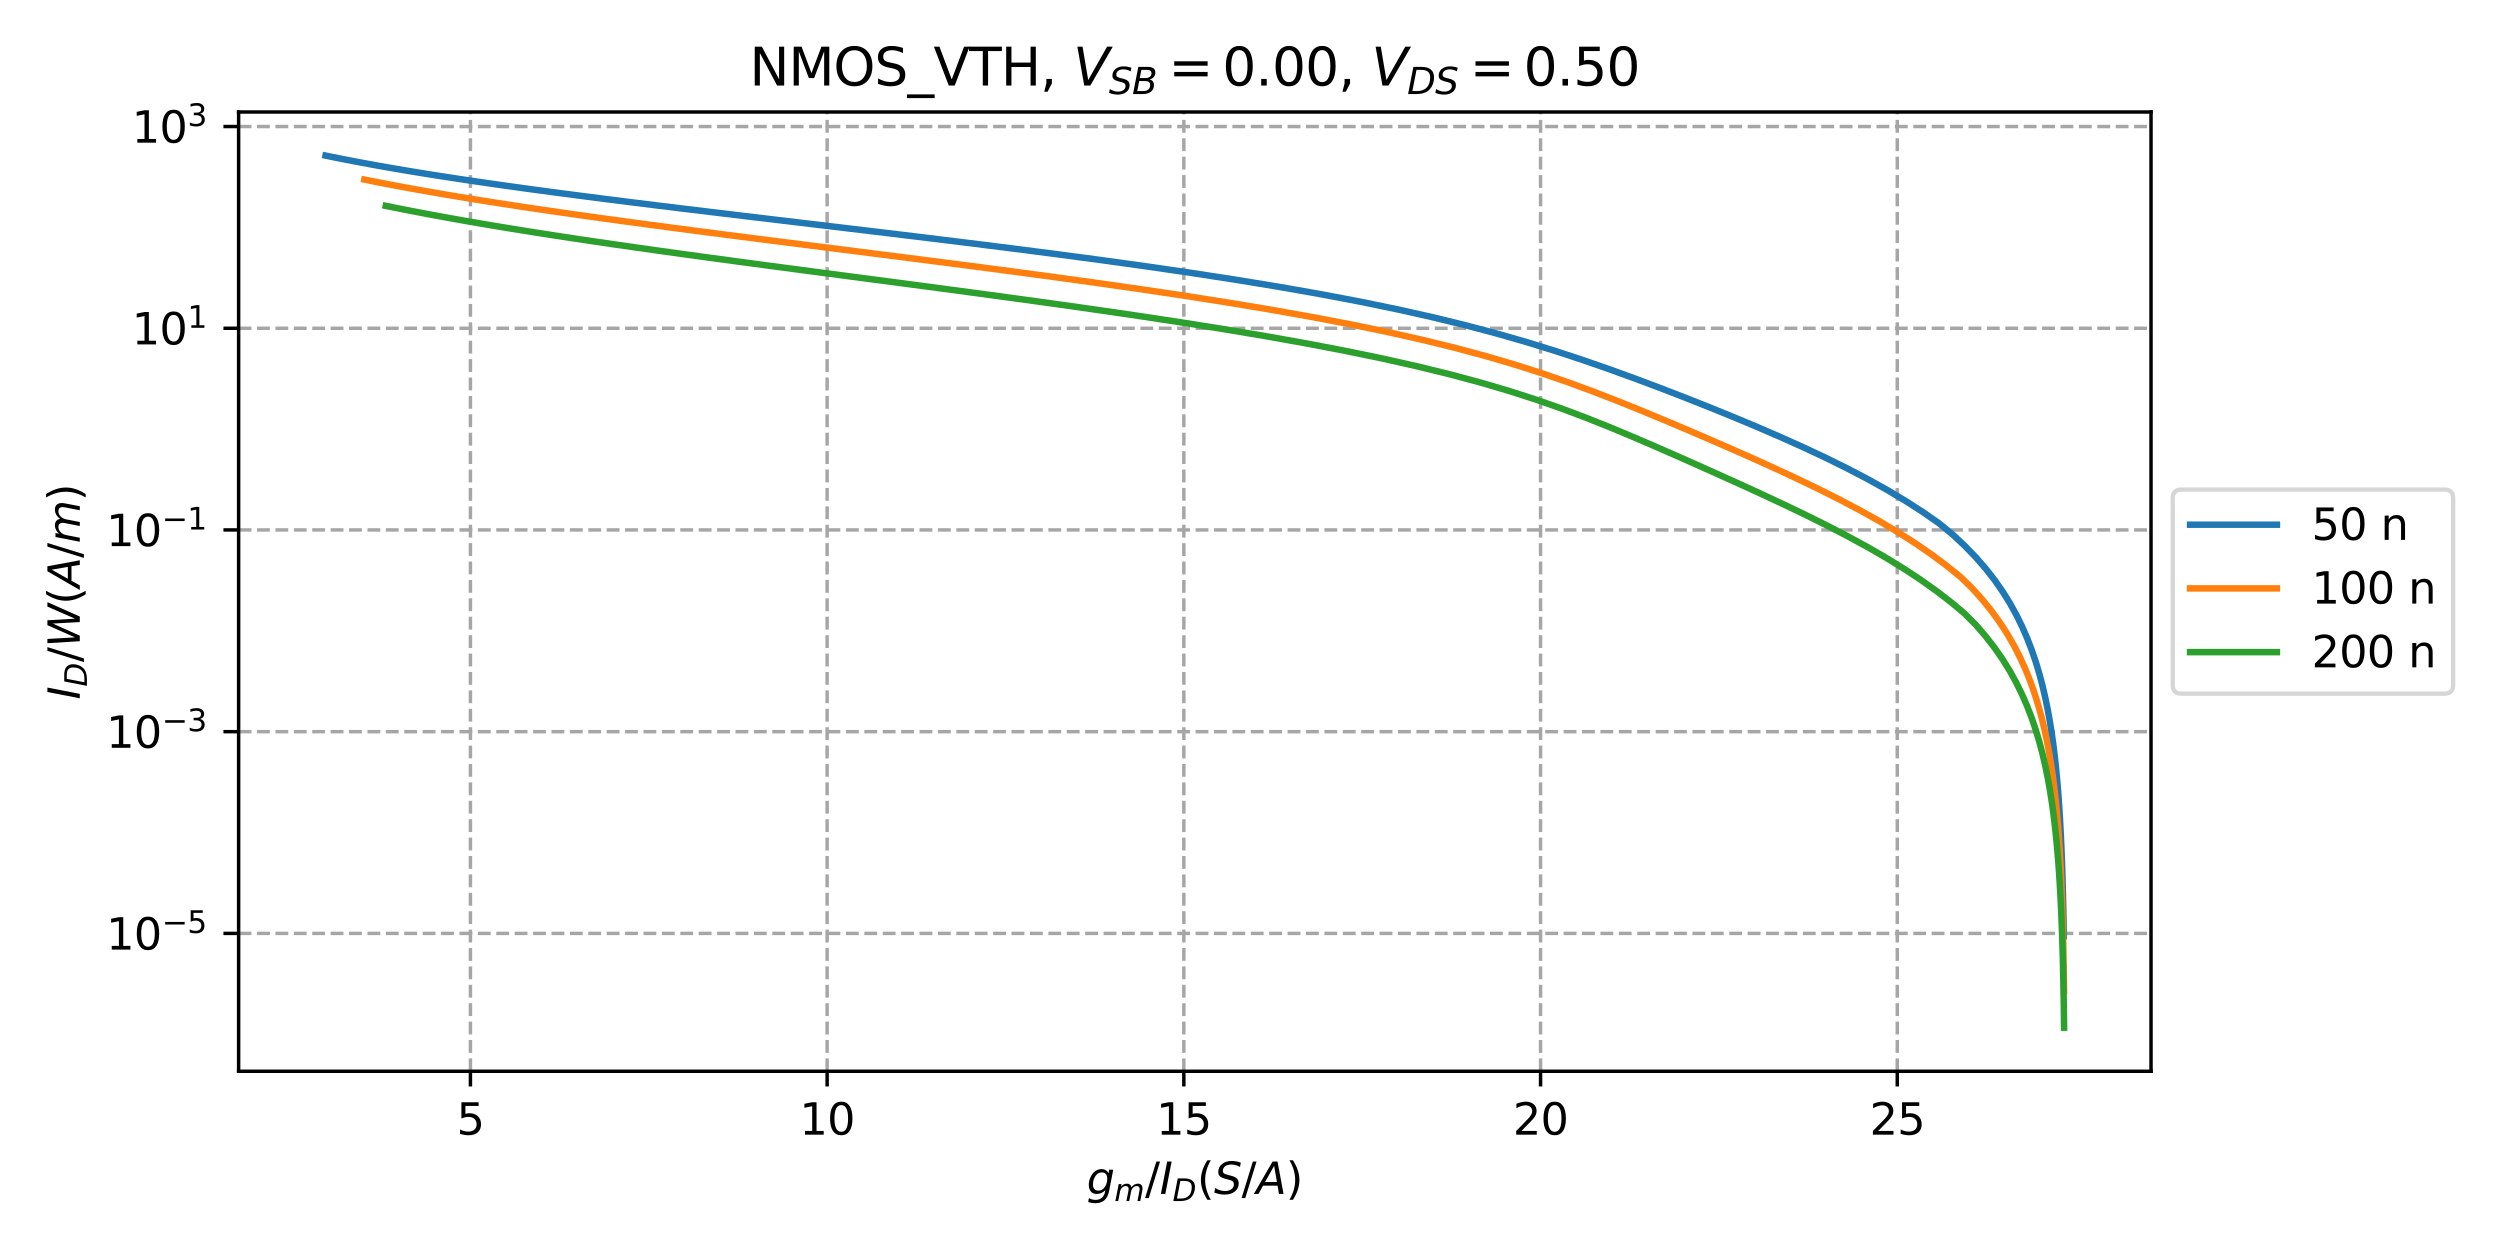 <?xml version="1.0" encoding="utf-8" standalone="no"?>
<!DOCTYPE svg PUBLIC "-//W3C//DTD SVG 1.1//EN"
  "http://www.w3.org/Graphics/SVG/1.1/DTD/svg11.dtd">
<svg xmlns:xlink="http://www.w3.org/1999/xlink" width="576pt" height="288pt" viewBox="0 0 576 288" xmlns="http://www.w3.org/2000/svg" version="1.1">
 <defs>
  <style type="text/css">*{stroke-linejoin: round; stroke-linecap: butt}</style>
 </defs>
 <g id="figure_1">
  <g id="patch_1">
   <path d="M 0 288 
L 576 288 
L 576 0 
L 0 0 
z
" style="fill: #ffffff"/>
  </g>
  <g id="axes_1">
   <g id="patch_2">
    <path d="M 54.978 246.822 
L 495.597 246.822 
L 495.597 25.8 
L 54.978 25.8 
z
" style="fill: #ffffff"/>
   </g>
   <g id="matplotlib.axis_1">
    <g id="xtick_1">
     <g id="line2d_1">
      <path d="M 108.385 246.822 
L 108.385 25.8 
" clip-path="url(#p013529be80)" style="fill: none; stroke-dasharray: 2.96,1.28; stroke-dashoffset: 0; stroke: #a6a6a6; stroke-width: 0.8"/>
     </g>
     <g id="line2d_2">
      <defs>
       <path id="mce82bee67e" d="M 0 0 
L 0 3.5 
" style="stroke: #000000; stroke-width: 0.8"/>
      </defs>
      <g>
       <use xlink:href="#mce82bee67e" x="108.385" y="246.822" style="stroke: #000000; stroke-width: 0.8"/>
      </g>
     </g>
     <g id="text_1">
      <!-- 5 -->
      <g transform="translate(105.204 261.42) scale(0.1 -0.1)">
       <defs>
        <path id="DejaVuSans-35" d="M 691 4666 
L 3169 4666 
L 3169 4134 
L 1269 4134 
L 1269 2991 
Q 1406 3038 1543 3061 
Q 1681 3084 1819 3084 
Q 2600 3084 3056 2656 
Q 3513 2228 3513 1497 
Q 3513 744 3044 326 
Q 2575 -91 1722 -91 
Q 1428 -91 1123 -41 
Q 819 9 494 109 
L 494 744 
Q 775 591 1075 516 
Q 1375 441 1709 441 
Q 2250 441 2565 725 
Q 2881 1009 2881 1497 
Q 2881 1984 2565 2268 
Q 2250 2553 1709 2553 
Q 1456 2553 1204 2497 
Q 953 2441 691 2322 
L 691 4666 
z
" transform="scale(0.016)"/>
       </defs>
       <use xlink:href="#DejaVuSans-35"/>
      </g>
     </g>
    </g>
    <g id="xtick_2">
     <g id="line2d_3">
      <path d="M 190.571 246.822 
L 190.571 25.8 
" clip-path="url(#p013529be80)" style="fill: none; stroke-dasharray: 2.96,1.28; stroke-dashoffset: 0; stroke: #a6a6a6; stroke-width: 0.8"/>
     </g>
     <g id="line2d_4">
      <g>
       <use xlink:href="#mce82bee67e" x="190.571" y="246.822" style="stroke: #000000; stroke-width: 0.8"/>
      </g>
     </g>
     <g id="text_2">
      <!-- 10 -->
      <g transform="translate(184.209 261.42) scale(0.1 -0.1)">
       <defs>
        <path id="DejaVuSans-31" d="M 794 531 
L 1825 531 
L 1825 4091 
L 703 3866 
L 703 4441 
L 1819 4666 
L 2450 4666 
L 2450 531 
L 3481 531 
L 3481 0 
L 794 0 
L 794 531 
z
" transform="scale(0.016)"/>
        <path id="DejaVuSans-30" d="M 2034 4250 
Q 1547 4250 1301 3770 
Q 1056 3291 1056 2328 
Q 1056 1369 1301 889 
Q 1547 409 2034 409 
Q 2525 409 2770 889 
Q 3016 1369 3016 2328 
Q 3016 3291 2770 3770 
Q 2525 4250 2034 4250 
z
M 2034 4750 
Q 2819 4750 3233 4129 
Q 3647 3509 3647 2328 
Q 3647 1150 3233 529 
Q 2819 -91 2034 -91 
Q 1250 -91 836 529 
Q 422 1150 422 2328 
Q 422 3509 836 4129 
Q 1250 4750 2034 4750 
z
" transform="scale(0.016)"/>
       </defs>
       <use xlink:href="#DejaVuSans-31"/>
       <use xlink:href="#DejaVuSans-30" x="63.623"/>
      </g>
     </g>
    </g>
    <g id="xtick_3">
     <g id="line2d_5">
      <path d="M 272.757 246.822 
L 272.757 25.8 
" clip-path="url(#p013529be80)" style="fill: none; stroke-dasharray: 2.96,1.28; stroke-dashoffset: 0; stroke: #a6a6a6; stroke-width: 0.8"/>
     </g>
     <g id="line2d_6">
      <g>
       <use xlink:href="#mce82bee67e" x="272.757" y="246.822" style="stroke: #000000; stroke-width: 0.8"/>
      </g>
     </g>
     <g id="text_3">
      <!-- 15 -->
      <g transform="translate(266.395 261.42) scale(0.1 -0.1)">
       <use xlink:href="#DejaVuSans-31"/>
       <use xlink:href="#DejaVuSans-35" x="63.623"/>
      </g>
     </g>
    </g>
    <g id="xtick_4">
     <g id="line2d_7">
      <path d="M 354.944 246.822 
L 354.944 25.8 
" clip-path="url(#p013529be80)" style="fill: none; stroke-dasharray: 2.96,1.28; stroke-dashoffset: 0; stroke: #a6a6a6; stroke-width: 0.8"/>
     </g>
     <g id="line2d_8">
      <g>
       <use xlink:href="#mce82bee67e" x="354.944" y="246.822" style="stroke: #000000; stroke-width: 0.8"/>
      </g>
     </g>
     <g id="text_4">
      <!-- 20 -->
      <g transform="translate(348.581 261.42) scale(0.1 -0.1)">
       <defs>
        <path id="DejaVuSans-32" d="M 1228 531 
L 3431 531 
L 3431 0 
L 469 0 
L 469 531 
Q 828 903 1448 1529 
Q 2069 2156 2228 2338 
Q 2531 2678 2651 2914 
Q 2772 3150 2772 3378 
Q 2772 3750 2511 3984 
Q 2250 4219 1831 4219 
Q 1534 4219 1204 4116 
Q 875 4013 500 3803 
L 500 4441 
Q 881 4594 1212 4672 
Q 1544 4750 1819 4750 
Q 2544 4750 2975 4387 
Q 3406 4025 3406 3419 
Q 3406 3131 3298 2873 
Q 3191 2616 2906 2266 
Q 2828 2175 2409 1742 
Q 1991 1309 1228 531 
z
" transform="scale(0.016)"/>
       </defs>
       <use xlink:href="#DejaVuSans-32"/>
       <use xlink:href="#DejaVuSans-30" x="63.623"/>
      </g>
     </g>
    </g>
    <g id="xtick_5">
     <g id="line2d_9">
      <path d="M 437.13 246.822 
L 437.13 25.8 
" clip-path="url(#p013529be80)" style="fill: none; stroke-dasharray: 2.96,1.28; stroke-dashoffset: 0; stroke: #a6a6a6; stroke-width: 0.8"/>
     </g>
     <g id="line2d_10">
      <g>
       <use xlink:href="#mce82bee67e" x="437.13" y="246.822" style="stroke: #000000; stroke-width: 0.8"/>
      </g>
     </g>
     <g id="text_5">
      <!-- 25 -->
      <g transform="translate(430.767 261.42) scale(0.1 -0.1)">
       <use xlink:href="#DejaVuSans-32"/>
       <use xlink:href="#DejaVuSans-35" x="63.623"/>
      </g>
     </g>
    </g>
    <g id="text_6">
     <!-- $g_m/I_D (S/A)$ -->
     <g transform="translate(250.387 275.1) scale(0.1 -0.1)">
      <defs>
       <path id="DejaVuSans-Oblique-67" d="M 3816 3500 
L 3219 434 
Q 3047 -456 2561 -893 
Q 2075 -1331 1253 -1331 
Q 950 -1331 690 -1286 
Q 431 -1241 206 -1147 
L 313 -588 
Q 525 -725 762 -790 
Q 1000 -856 1269 -856 
Q 1816 -856 2167 -557 
Q 2519 -259 2631 300 
L 2681 563 
Q 2441 288 2122 144 
Q 1803 0 1434 0 
Q 903 0 598 351 
Q 294 703 294 1319 
Q 294 1803 478 2267 
Q 663 2731 997 3091 
Q 1219 3328 1514 3456 
Q 1809 3584 2131 3584 
Q 2484 3584 2746 3420 
Q 3009 3256 3138 2956 
L 3238 3500 
L 3816 3500 
z
M 2950 2216 
Q 2950 2641 2750 2872 
Q 2550 3103 2181 3103 
Q 1953 3103 1747 3012 
Q 1541 2922 1394 2759 
Q 1156 2491 1023 2127 
Q 891 1763 891 1375 
Q 891 944 1092 712 
Q 1294 481 1672 481 
Q 2219 481 2584 976 
Q 2950 1472 2950 2216 
z
" transform="scale(0.016)"/>
       <path id="DejaVuSans-Oblique-6d" d="M 5747 2113 
L 5338 0 
L 4763 0 
L 5166 2094 
Q 5191 2228 5203 2325 
Q 5216 2422 5216 2491 
Q 5216 2772 5059 2928 
Q 4903 3084 4622 3084 
Q 4203 3084 3875 2770 
Q 3547 2456 3450 1953 
L 3066 0 
L 2491 0 
L 2900 2094 
Q 2925 2209 2937 2307 
Q 2950 2406 2950 2484 
Q 2950 2769 2794 2926 
Q 2638 3084 2363 3084 
Q 1938 3084 1609 2770 
Q 1281 2456 1184 1953 
L 800 0 
L 225 0 
L 909 3500 
L 1484 3500 
L 1375 2956 
Q 1609 3263 1923 3423 
Q 2238 3584 2597 3584 
Q 2978 3584 3223 3384 
Q 3469 3184 3519 2828 
Q 3781 3197 4126 3390 
Q 4472 3584 4856 3584 
Q 5306 3584 5551 3325 
Q 5797 3066 5797 2591 
Q 5797 2488 5784 2364 
Q 5772 2241 5747 2113 
z
" transform="scale(0.016)"/>
       <path id="DejaVuSans-2f" d="M 1625 4666 
L 2156 4666 
L 531 -594 
L 0 -594 
L 1625 4666 
z
" transform="scale(0.016)"/>
       <path id="DejaVuSans-Oblique-49" d="M 1081 4666 
L 1716 4666 
L 806 0 
L 172 0 
L 1081 4666 
z
" transform="scale(0.016)"/>
       <path id="DejaVuSans-Oblique-44" d="M 1081 4666 
L 2438 4666 
Q 3519 4666 4070 4208 
Q 4622 3750 4622 2847 
Q 4622 2250 4412 1698 
Q 4203 1147 3834 769 
Q 3463 381 2891 190 
Q 2319 0 1538 0 
L 172 0 
L 1081 4666 
z
M 1613 4147 
L 909 519 
L 1734 519 
Q 2794 519 3375 1128 
Q 3956 1738 3956 2847 
Q 3956 3519 3581 3833 
Q 3206 4147 2406 4147 
L 1613 4147 
z
" transform="scale(0.016)"/>
       <path id="DejaVuSans-28" d="M 1984 4856 
Q 1566 4138 1362 3434 
Q 1159 2731 1159 2009 
Q 1159 1288 1364 580 
Q 1569 -128 1984 -844 
L 1484 -844 
Q 1016 -109 783 600 
Q 550 1309 550 2009 
Q 550 2706 781 3412 
Q 1013 4119 1484 4856 
L 1984 4856 
z
" transform="scale(0.016)"/>
       <path id="DejaVuSans-Oblique-53" d="M 3859 4513 
L 3738 3897 
Q 3422 4066 3111 4152 
Q 2800 4238 2509 4238 
Q 1944 4238 1609 3991 
Q 1275 3744 1275 3334 
Q 1275 3109 1398 2989 
Q 1522 2869 2034 2731 
L 2413 2638 
Q 3053 2472 3303 2217 
Q 3553 1963 3553 1503 
Q 3553 797 2998 353 
Q 2444 -91 1538 -91 
Q 1166 -91 791 -17 
Q 416 56 38 206 
L 166 856 
Q 513 641 861 531 
Q 1209 422 1556 422 
Q 2147 422 2503 684 
Q 2859 947 2859 1369 
Q 2859 1650 2717 1795 
Q 2575 1941 2106 2059 
L 1728 2156 
Q 1081 2325 845 2545 
Q 609 2766 609 3163 
Q 609 3859 1145 4304 
Q 1681 4750 2541 4750 
Q 2875 4750 3203 4690 
Q 3531 4631 3859 4513 
z
" transform="scale(0.016)"/>
       <path id="DejaVuSans-Oblique-41" d="M 2356 4666 
L 3072 4666 
L 3938 0 
L 3278 0 
L 3084 1197 
L 984 1197 
L 325 0 
L -341 0 
L 2356 4666 
z
M 2584 4044 
L 1275 1722 
L 2988 1722 
L 2584 4044 
z
" transform="scale(0.016)"/>
       <path id="DejaVuSans-29" d="M 513 4856 
L 1013 4856 
Q 1481 4119 1714 3412 
Q 1947 2706 1947 2009 
Q 1947 1309 1714 600 
Q 1481 -109 1013 -844 
L 513 -844 
Q 928 -128 1133 580 
Q 1338 1288 1338 2009 
Q 1338 2731 1133 3434 
Q 928 4138 513 4856 
z
" transform="scale(0.016)"/>
      </defs>
      <use xlink:href="#DejaVuSans-Oblique-67" transform="translate(0 0.125)"/>
      <use xlink:href="#DejaVuSans-Oblique-6d" transform="translate(63.477 -16.281) scale(0.7)"/>
      <use xlink:href="#DejaVuSans-2f" transform="translate(134.399 0.125)"/>
      <use xlink:href="#DejaVuSans-Oblique-49" transform="translate(168.091 0.125)"/>
      <use xlink:href="#DejaVuSans-Oblique-44" transform="translate(197.583 -16.281) scale(0.7)"/>
      <use xlink:href="#DejaVuSans-28" transform="translate(254.219 0.125)"/>
      <use xlink:href="#DejaVuSans-Oblique-53" transform="translate(293.232 0.125)"/>
      <use xlink:href="#DejaVuSans-2f" transform="translate(356.709 0.125)"/>
      <use xlink:href="#DejaVuSans-Oblique-41" transform="translate(390.4 0.125)"/>
      <use xlink:href="#DejaVuSans-29" transform="translate(458.809 0.125)"/>
     </g>
    </g>
   </g>
   <g id="matplotlib.axis_2">
    <g id="ytick_1">
     <g id="line2d_11">
      <path d="M 54.978 215.053 
L 495.597 215.053 
" clip-path="url(#p013529be80)" style="fill: none; stroke-dasharray: 2.96,1.28; stroke-dashoffset: 0; stroke: #a6a6a6; stroke-width: 0.8"/>
     </g>
     <g id="line2d_12">
      <defs>
       <path id="m3bf73b872d" d="M 0 0 
L -3.5 0 
" style="stroke: #000000; stroke-width: 0.8"/>
      </defs>
      <g>
       <use xlink:href="#m3bf73b872d" x="54.978" y="215.053" style="stroke: #000000; stroke-width: 0.8"/>
      </g>
     </g>
     <g id="text_7">
      <!-- $\mathdefault{10^{-5}}$ -->
      <g transform="translate(24.478 218.852) scale(0.1 -0.1)">
       <defs>
        <path id="DejaVuSans-2212" d="M 678 2272 
L 4684 2272 
L 4684 1741 
L 678 1741 
L 678 2272 
z
" transform="scale(0.016)"/>
       </defs>
       <use xlink:href="#DejaVuSans-31" transform="translate(0 0.684)"/>
       <use xlink:href="#DejaVuSans-30" transform="translate(63.623 0.684)"/>
       <use xlink:href="#DejaVuSans-2212" transform="translate(128.203 38.966) scale(0.7)"/>
       <use xlink:href="#DejaVuSans-35" transform="translate(186.855 38.966) scale(0.7)"/>
      </g>
     </g>
    </g>
    <g id="ytick_2">
     <g id="line2d_13">
      <path d="M 54.978 168.577 
L 495.597 168.577 
" clip-path="url(#p013529be80)" style="fill: none; stroke-dasharray: 2.96,1.28; stroke-dashoffset: 0; stroke: #a6a6a6; stroke-width: 0.8"/>
     </g>
     <g id="line2d_14">
      <g>
       <use xlink:href="#m3bf73b872d" x="54.978" y="168.577" style="stroke: #000000; stroke-width: 0.8"/>
      </g>
     </g>
     <g id="text_8">
      <!-- $\mathdefault{10^{-3}}$ -->
      <g transform="translate(24.478 172.376) scale(0.1 -0.1)">
       <defs>
        <path id="DejaVuSans-33" d="M 2597 2516 
Q 3050 2419 3304 2112 
Q 3559 1806 3559 1356 
Q 3559 666 3084 287 
Q 2609 -91 1734 -91 
Q 1441 -91 1130 -33 
Q 819 25 488 141 
L 488 750 
Q 750 597 1062 519 
Q 1375 441 1716 441 
Q 2309 441 2620 675 
Q 2931 909 2931 1356 
Q 2931 1769 2642 2001 
Q 2353 2234 1838 2234 
L 1294 2234 
L 1294 2753 
L 1863 2753 
Q 2328 2753 2575 2939 
Q 2822 3125 2822 3475 
Q 2822 3834 2567 4026 
Q 2313 4219 1838 4219 
Q 1578 4219 1281 4162 
Q 984 4106 628 3988 
L 628 4550 
Q 988 4650 1302 4700 
Q 1616 4750 1894 4750 
Q 2613 4750 3031 4423 
Q 3450 4097 3450 3541 
Q 3450 3153 3228 2886 
Q 3006 2619 2597 2516 
z
" transform="scale(0.016)"/>
       </defs>
       <use xlink:href="#DejaVuSans-31" transform="translate(0 0.766)"/>
       <use xlink:href="#DejaVuSans-30" transform="translate(63.623 0.766)"/>
       <use xlink:href="#DejaVuSans-2212" transform="translate(128.203 39.047) scale(0.7)"/>
       <use xlink:href="#DejaVuSans-33" transform="translate(186.855 39.047) scale(0.7)"/>
      </g>
     </g>
    </g>
    <g id="ytick_3">
     <g id="line2d_15">
      <path d="M 54.978 122.101 
L 495.597 122.101 
" clip-path="url(#p013529be80)" style="fill: none; stroke-dasharray: 2.96,1.28; stroke-dashoffset: 0; stroke: #a6a6a6; stroke-width: 0.8"/>
     </g>
     <g id="line2d_16">
      <g>
       <use xlink:href="#m3bf73b872d" x="54.978" y="122.101" style="stroke: #000000; stroke-width: 0.8"/>
      </g>
     </g>
     <g id="text_9">
      <!-- $\mathdefault{10^{-1}}$ -->
      <g transform="translate(24.478 125.901) scale(0.1 -0.1)">
       <use xlink:href="#DejaVuSans-31" transform="translate(0 0.684)"/>
       <use xlink:href="#DejaVuSans-30" transform="translate(63.623 0.684)"/>
       <use xlink:href="#DejaVuSans-2212" transform="translate(128.203 38.966) scale(0.7)"/>
       <use xlink:href="#DejaVuSans-31" transform="translate(186.855 38.966) scale(0.7)"/>
      </g>
     </g>
    </g>
    <g id="ytick_4">
     <g id="line2d_17">
      <path d="M 54.978 75.625 
L 495.597 75.625 
" clip-path="url(#p013529be80)" style="fill: none; stroke-dasharray: 2.96,1.28; stroke-dashoffset: 0; stroke: #a6a6a6; stroke-width: 0.8"/>
     </g>
     <g id="line2d_18">
      <g>
       <use xlink:href="#m3bf73b872d" x="54.978" y="75.625" style="stroke: #000000; stroke-width: 0.8"/>
      </g>
     </g>
     <g id="text_10">
      <!-- $\mathdefault{10^{1}}$ -->
      <g transform="translate(30.378 79.425) scale(0.1 -0.1)">
       <use xlink:href="#DejaVuSans-31" transform="translate(0 0.684)"/>
       <use xlink:href="#DejaVuSans-30" transform="translate(63.623 0.684)"/>
       <use xlink:href="#DejaVuSans-31" transform="translate(128.203 38.966) scale(0.7)"/>
      </g>
     </g>
    </g>
    <g id="ytick_5">
     <g id="line2d_19">
      <path d="M 54.978 29.149 
L 495.597 29.149 
" clip-path="url(#p013529be80)" style="fill: none; stroke-dasharray: 2.96,1.28; stroke-dashoffset: 0; stroke: #a6a6a6; stroke-width: 0.8"/>
     </g>
     <g id="line2d_20">
      <g>
       <use xlink:href="#m3bf73b872d" x="54.978" y="29.149" style="stroke: #000000; stroke-width: 0.8"/>
      </g>
     </g>
     <g id="text_11">
      <!-- $\mathdefault{10^{3}}$ -->
      <g transform="translate(30.378 32.949) scale(0.1 -0.1)">
       <use xlink:href="#DejaVuSans-31" transform="translate(0 0.766)"/>
       <use xlink:href="#DejaVuSans-30" transform="translate(63.623 0.766)"/>
       <use xlink:href="#DejaVuSans-33" transform="translate(128.203 39.047) scale(0.7)"/>
      </g>
     </g>
    </g>
    <g id="text_12">
     <!-- $I_{D}/W (A/m)$ -->
     <g transform="translate(18.398 161.161) rotate(-90) scale(0.1 -0.1)">
      <defs>
       <path id="DejaVuSans-Oblique-57" d="M 616 4666 
L 1228 4666 
L 1453 697 
L 3213 4666 
L 3916 4666 
L 4147 697 
L 5888 4666 
L 6528 4666 
L 4453 0 
L 3659 0 
L 3444 3891 
L 1697 0 
L 903 0 
L 616 4666 
z
" transform="scale(0.016)"/>
      </defs>
      <use xlink:href="#DejaVuSans-Oblique-49" transform="translate(0 0.125)"/>
      <use xlink:href="#DejaVuSans-Oblique-44" transform="translate(29.492 -16.281) scale(0.7)"/>
      <use xlink:href="#DejaVuSans-2f" transform="translate(86.128 0.125)"/>
      <use xlink:href="#DejaVuSans-Oblique-57" transform="translate(119.819 0.125)"/>
      <use xlink:href="#DejaVuSans-28" transform="translate(218.696 0.125)"/>
      <use xlink:href="#DejaVuSans-Oblique-41" transform="translate(257.71 0.125)"/>
      <use xlink:href="#DejaVuSans-2f" transform="translate(326.118 0.125)"/>
      <use xlink:href="#DejaVuSans-Oblique-6d" transform="translate(359.81 0.125)"/>
      <use xlink:href="#DejaVuSans-29" transform="translate(457.222 0.125)"/>
     </g>
    </g>
   </g>
   <g id="line2d_21">
    <path d="M 475.494 215.719 
L 475.448 212.96 
L 475.395 210.202 
L 475.334 207.444 
L 475.264 204.687 
L 475.185 201.93 
L 475.095 199.173 
L 474.991 196.418 
L 474.874 193.663 
L 474.739 190.908 
L 474.586 188.155 
L 474.411 185.402 
L 474.212 182.651 
L 473.984 179.901 
L 473.726 177.152 
L 473.431 174.405 
L 473.095 171.661 
L 472.713 168.918 
L 472.278 166.178 
L 471.784 163.44 
L 471.223 160.706 
L 470.587 157.976 
L 469.866 155.249 
L 469.049 152.528 
L 468.125 149.812 
L 467.082 147.101 
L 465.907 144.398 
L 464.584 141.702 
L 463.099 139.015 
L 461.435 136.338 
L 459.577 133.671 
L 457.507 131.016 
L 455.21 128.375 
L 452.671 125.749 
L 449.877 123.139 
L 446.715 120.547 
L 443.023 117.976 
L 439.065 115.429 
L 434.842 112.907 
L 430.365 110.412 
L 425.648 107.944 
L 420.713 105.507 
L 415.585 103.1 
L 410.296 100.726 
L 404.877 98.384 
L 399.359 96.076 
L 393.766 93.802 
L 388.114 91.562 
L 382.404 89.358 
L 376.623 87.189 
L 370.738 85.055 
L 364.702 82.958 
L 358.453 80.899 
L 351.923 78.879 
L 345.042 76.9 
L 337.751 74.964 
L 330.004 73.075 
L 321.778 71.235 
L 313.075 69.446 
L 303.923 67.713 
L 294.374 66.037 
L 284.5 64.42 
L 274.387 62.865 
L 264.131 61.373 
L 253.83 59.944 
L 243.577 58.578 
L 233.461 57.274 
L 223.559 56.032 
L 213.936 54.85 
L 204.646 53.726 
L 195.729 52.658 
L 187.212 51.644 
L 179.114 50.68 
L 171.442 49.765 
L 164.197 48.896 
L 157.373 48.07 
L 150.958 47.284 
L 144.94 46.537 
L 139.299 45.825 
L 134.017 45.147 
L 129.075 44.501 
L 124.451 43.883 
L 120.126 43.293 
L 116.08 42.729 
L 112.294 42.189 
L 108.748 41.672 
L 105.427 41.175 
L 102.313 40.698 
L 99.39 40.24 
L 96.646 39.799 
L 94.066 39.375 
L 91.638 38.965 
L 89.351 38.571 
L 87.193 38.19 
L 85.156 37.822 
L 83.231 37.466 
L 81.408 37.121 
L 79.681 36.787 
L 78.043 36.464 
L 76.486 36.151 
L 75.006 35.846 
" clip-path="url(#p013529be80)" style="fill: none; stroke: #1f77b4; stroke-width: 1.5; stroke-linecap: square"/>
   </g>
   <g id="line2d_22">
    <path d="M 475.558 228.309 
L 475.52 225.55 
L 475.477 222.791 
L 475.428 220.033 
L 475.372 217.275 
L 475.308 214.517 
L 475.235 211.76 
L 475.151 209.003 
L 475.056 206.247 
L 474.947 203.492 
L 474.823 200.737 
L 474.682 197.983 
L 474.521 195.23 
L 474.337 192.478 
L 474.127 189.727 
L 473.888 186.977 
L 473.616 184.229 
L 473.306 181.483 
L 472.953 178.739 
L 472.552 175.997 
L 472.095 173.258 
L 471.577 170.522 
L 470.989 167.789 
L 470.322 165.06 
L 469.566 162.336 
L 468.711 159.616 
L 467.746 156.902 
L 466.656 154.194 
L 465.43 151.494 
L 464.052 148.801 
L 462.507 146.117 
L 460.78 143.444 
L 458.855 140.781 
L 456.717 138.131 
L 454.35 135.495 
L 451.641 132.874 
L 448.419 130.272 
L 444.946 127.69 
L 441.22 125.131 
L 437.244 122.594 
L 433.025 120.084 
L 428.578 117.599 
L 423.926 115.143 
L 419.094 112.716 
L 414.116 110.319 
L 409.028 107.953 
L 403.865 105.618 
L 398.661 103.315 
L 393.441 101.044 
L 388.218 98.805 
L 382.989 96.599 
L 377.735 94.424 
L 372.415 92.282 
L 366.972 90.173 
L 361.335 88.098 
L 355.426 86.058 
L 349.168 84.056 
L 342.495 82.093 
L 335.354 80.173 
L 327.718 78.298 
L 319.585 76.471 
L 310.978 74.696 
L 301.945 72.975 
L 292.553 71.311 
L 282.884 69.705 
L 273.031 68.159 
L 263.086 66.674 
L 253.142 65.25 
L 243.285 63.887 
L 233.592 62.584 
L 224.129 61.34 
L 214.95 60.153 
L 206.099 59.022 
L 197.605 57.943 
L 189.492 56.916 
L 181.77 55.937 
L 174.444 55.005 
L 167.512 54.116 
L 160.968 53.269 
L 154.801 52.461 
L 148.996 51.689 
L 143.538 50.952 
L 138.409 50.247 
L 133.592 49.573 
L 129.069 48.928 
L 124.821 48.31 
L 120.83 47.717 
L 117.081 47.147 
L 113.555 46.6 
L 110.239 46.074 
L 107.117 45.568 
L 104.174 45.08 
L 101.4 44.61 
L 98.78 44.156 
L 96.305 43.718 
L 93.963 43.295 
L 91.745 42.886 
L 89.643 42.49 
L 87.647 42.107 
L 85.75 41.735 
L 83.945 41.375 
" clip-path="url(#p013529be80)" style="fill: none; stroke: #ff7f0e; stroke-width: 1.5; stroke-linecap: square"/>
   </g>
   <g id="line2d_23">
    <path d="M 475.569 236.775 
L 475.533 234.016 
L 475.492 231.258 
L 475.444 228.499 
L 475.391 225.741 
L 475.329 222.983 
L 475.259 220.226 
L 475.18 217.469 
L 475.088 214.713 
L 474.984 211.957 
L 474.865 209.202 
L 474.73 206.448 
L 474.575 203.694 
L 474.399 200.942 
L 474.198 198.191 
L 473.969 195.441 
L 473.708 192.692 
L 473.411 189.945 
L 473.073 187.201 
L 472.688 184.458 
L 472.251 181.718 
L 471.754 178.981 
L 471.189 176.247 
L 470.55 173.517 
L 469.824 170.791 
L 469.004 168.069 
L 468.077 165.353 
L 467.03 162.644 
L 465.852 159.94 
L 464.527 157.245 
L 463.042 154.558 
L 461.38 151.881 
L 459.526 149.215 
L 457.466 146.561 
L 455.183 143.92 
L 452.564 141.293 
L 449.439 138.685 
L 446.068 136.097 
L 442.45 133.53 
L 438.585 130.986 
L 434.482 128.466 
L 430.154 125.973 
L 425.622 123.506 
L 420.914 121.068 
L 416.062 118.66 
L 411.104 116.281 
L 406.078 113.933 
L 401.02 111.616 
L 395.96 109.331 
L 390.918 107.076 
L 385.898 104.852 
L 380.886 102.659 
L 375.849 100.497 
L 370.734 98.365 
L 365.471 96.266 
L 359.983 94.2 
L 354.188 92.168 
L 348.01 90.173 
L 341.386 88.217 
L 334.277 86.304 
L 326.664 84.435 
L 318.556 82.615 
L 309.99 80.846 
L 301.021 79.131 
L 291.722 77.472 
L 282.18 75.871 
L 272.486 74.329 
L 262.73 72.847 
L 253.001 71.425 
L 243.379 70.062 
L 233.934 68.757 
L 224.728 67.51 
L 215.808 66.319 
L 207.211 65.181 
L 198.965 64.095 
L 191.088 63.059 
L 183.588 62.07 
L 176.469 61.126 
L 169.727 60.224 
L 163.355 59.362 
L 157.341 58.539 
L 151.673 57.751 
L 146.335 56.997 
L 141.31 56.275 
L 136.582 55.583 
L 132.133 54.919 
L 127.947 54.282 
L 124.006 53.669 
L 120.296 53.08 
L 116.8 52.513 
L 113.503 51.967 
L 110.393 51.441 
L 107.455 50.933 
L 104.679 50.443 
L 102.051 49.969 
L 99.563 49.511 
L 97.203 49.068 
L 94.963 48.639 
L 92.834 48.223 
L 90.807 47.821 
L 88.877 47.43 
" clip-path="url(#p013529be80)" style="fill: none; stroke: #2ca02c; stroke-width: 1.5; stroke-linecap: square"/>
   </g>
   <g id="patch_3">
    <path d="M 54.978 246.822 
L 54.978 25.8 
" style="fill: none; stroke: #000000; stroke-width: 0.8; stroke-linejoin: miter; stroke-linecap: square"/>
   </g>
   <g id="patch_4">
    <path d="M 495.597 246.822 
L 495.597 25.8 
" style="fill: none; stroke: #000000; stroke-width: 0.8; stroke-linejoin: miter; stroke-linecap: square"/>
   </g>
   <g id="patch_5">
    <path d="M 54.978 246.822 
L 495.597 246.822 
" style="fill: none; stroke: #000000; stroke-width: 0.8; stroke-linejoin: miter; stroke-linecap: square"/>
   </g>
   <g id="patch_6">
    <path d="M 54.978 25.8 
L 495.597 25.8 
" style="fill: none; stroke: #000000; stroke-width: 0.8; stroke-linejoin: miter; stroke-linecap: square"/>
   </g>
   <g id="text_13">
    <!-- NMOS_VTH, $V_{SB}=0.00$, $V_{DS}=0.50$ -->
    <g transform="translate(172.688 19.8) scale(0.12 -0.12)">
     <defs>
      <path id="DejaVuSans-4e" d="M 628 4666 
L 1478 4666 
L 3547 763 
L 3547 4666 
L 4159 4666 
L 4159 0 
L 3309 0 
L 1241 3903 
L 1241 0 
L 628 0 
L 628 4666 
z
" transform="scale(0.016)"/>
      <path id="DejaVuSans-4d" d="M 628 4666 
L 1569 4666 
L 2759 1491 
L 3956 4666 
L 4897 4666 
L 4897 0 
L 4281 0 
L 4281 4097 
L 3078 897 
L 2444 897 
L 1241 4097 
L 1241 0 
L 628 0 
L 628 4666 
z
" transform="scale(0.016)"/>
      <path id="DejaVuSans-4f" d="M 2522 4238 
Q 1834 4238 1429 3725 
Q 1025 3213 1025 2328 
Q 1025 1447 1429 934 
Q 1834 422 2522 422 
Q 3209 422 3611 934 
Q 4013 1447 4013 2328 
Q 4013 3213 3611 3725 
Q 3209 4238 2522 4238 
z
M 2522 4750 
Q 3503 4750 4090 4092 
Q 4678 3434 4678 2328 
Q 4678 1225 4090 567 
Q 3503 -91 2522 -91 
Q 1538 -91 948 565 
Q 359 1222 359 2328 
Q 359 3434 948 4092 
Q 1538 4750 2522 4750 
z
" transform="scale(0.016)"/>
      <path id="DejaVuSans-53" d="M 3425 4513 
L 3425 3897 
Q 3066 4069 2747 4153 
Q 2428 4238 2131 4238 
Q 1616 4238 1336 4038 
Q 1056 3838 1056 3469 
Q 1056 3159 1242 3001 
Q 1428 2844 1947 2747 
L 2328 2669 
Q 3034 2534 3370 2195 
Q 3706 1856 3706 1288 
Q 3706 609 3251 259 
Q 2797 -91 1919 -91 
Q 1588 -91 1214 -16 
Q 841 59 441 206 
L 441 856 
Q 825 641 1194 531 
Q 1563 422 1919 422 
Q 2459 422 2753 634 
Q 3047 847 3047 1241 
Q 3047 1584 2836 1778 
Q 2625 1972 2144 2069 
L 1759 2144 
Q 1053 2284 737 2584 
Q 422 2884 422 3419 
Q 422 4038 858 4394 
Q 1294 4750 2059 4750 
Q 2388 4750 2728 4690 
Q 3069 4631 3425 4513 
z
" transform="scale(0.016)"/>
      <path id="DejaVuSans-5f" d="M 3263 -1063 
L 3263 -1509 
L -63 -1509 
L -63 -1063 
L 3263 -1063 
z
" transform="scale(0.016)"/>
      <path id="DejaVuSans-56" d="M 1831 0 
L 50 4666 
L 709 4666 
L 2188 738 
L 3669 4666 
L 4325 4666 
L 2547 0 
L 1831 0 
z
" transform="scale(0.016)"/>
      <path id="DejaVuSans-54" d="M -19 4666 
L 3928 4666 
L 3928 4134 
L 2272 4134 
L 2272 0 
L 1638 0 
L 1638 4134 
L -19 4134 
L -19 4666 
z
" transform="scale(0.016)"/>
      <path id="DejaVuSans-48" d="M 628 4666 
L 1259 4666 
L 1259 2753 
L 3553 2753 
L 3553 4666 
L 4184 4666 
L 4184 0 
L 3553 0 
L 3553 2222 
L 1259 2222 
L 1259 0 
L 628 0 
L 628 4666 
z
" transform="scale(0.016)"/>
      <path id="DejaVuSans-2c" d="M 750 794 
L 1409 794 
L 1409 256 
L 897 -744 
L 494 -744 
L 750 256 
L 750 794 
z
" transform="scale(0.016)"/>
      <path id="DejaVuSans-20" transform="scale(0.016)"/>
      <path id="DejaVuSans-Oblique-56" d="M 1319 0 
L 500 4666 
L 1119 4666 
L 1797 653 
L 4063 4666 
L 4750 4666 
L 2053 0 
L 1319 0 
z
" transform="scale(0.016)"/>
      <path id="DejaVuSans-Oblique-42" d="M 1081 4666 
L 2694 4666 
Q 3350 4666 3675 4422 
Q 4000 4178 4000 3688 
Q 4000 3238 3720 2911 
Q 3441 2584 2988 2516 
Q 3375 2428 3569 2181 
Q 3763 1934 3763 1522 
Q 3763 819 3242 409 
Q 2722 0 1819 0 
L 172 0 
L 1081 4666 
z
M 1234 2228 
L 903 519 
L 1919 519 
Q 2491 519 2800 781 
Q 3109 1044 3109 1522 
Q 3109 1891 2904 2059 
Q 2700 2228 2247 2228 
L 1234 2228 
z
M 1606 4147 
L 1331 2741 
L 2272 2741 
Q 2775 2741 3058 2959 
Q 3341 3178 3341 3566 
Q 3341 3869 3150 4008 
Q 2959 4147 2541 4147 
L 1606 4147 
z
" transform="scale(0.016)"/>
      <path id="DejaVuSans-3d" d="M 678 2906 
L 4684 2906 
L 4684 2381 
L 678 2381 
L 678 2906 
z
M 678 1631 
L 4684 1631 
L 4684 1100 
L 678 1100 
L 678 1631 
z
" transform="scale(0.016)"/>
      <path id="DejaVuSans-2e" d="M 684 794 
L 1344 794 
L 1344 0 
L 684 0 
L 684 794 
z
" transform="scale(0.016)"/>
     </defs>
     <use xlink:href="#DejaVuSans-4e" transform="translate(0 0.781)"/>
     <use xlink:href="#DejaVuSans-4d" transform="translate(74.805 0.781)"/>
     <use xlink:href="#DejaVuSans-4f" transform="translate(161.084 0.781)"/>
     <use xlink:href="#DejaVuSans-53" transform="translate(239.795 0.781)"/>
     <use xlink:href="#DejaVuSans-5f" transform="translate(303.271 0.781)"/>
     <use xlink:href="#DejaVuSans-56" transform="translate(353.271 0.781)"/>
     <use xlink:href="#DejaVuSans-54" transform="translate(421.68 0.781)"/>
     <use xlink:href="#DejaVuSans-48" transform="translate(482.764 0.781)"/>
     <use xlink:href="#DejaVuSans-2c" transform="translate(557.959 0.781)"/>
     <use xlink:href="#DejaVuSans-20" transform="translate(589.746 0.781)"/>
     <use xlink:href="#DejaVuSans-Oblique-56" transform="translate(621.533 0.781)"/>
     <use xlink:href="#DejaVuSans-Oblique-53" transform="translate(689.941 -15.625) scale(0.7)"/>
     <use xlink:href="#DejaVuSans-Oblique-42" transform="translate(734.375 -15.625) scale(0.7)"/>
     <use xlink:href="#DejaVuSans-3d" transform="translate(804.614 0.781)"/>
     <use xlink:href="#DejaVuSans-30" transform="translate(907.886 0.781)"/>
     <use xlink:href="#DejaVuSans-2e" transform="translate(971.509 0.781)"/>
     <use xlink:href="#DejaVuSans-30" transform="translate(1003.296 0.781)"/>
     <use xlink:href="#DejaVuSans-30" transform="translate(1066.919 0.781)"/>
     <use xlink:href="#DejaVuSans-2c" transform="translate(1130.542 0.781)"/>
     <use xlink:href="#DejaVuSans-20" transform="translate(1162.329 0.781)"/>
     <use xlink:href="#DejaVuSans-Oblique-56" transform="translate(1194.116 0.781)"/>
     <use xlink:href="#DejaVuSans-Oblique-44" transform="translate(1262.524 -15.625) scale(0.7)"/>
     <use xlink:href="#DejaVuSans-Oblique-53" transform="translate(1316.426 -15.625) scale(0.7)"/>
     <use xlink:href="#DejaVuSans-3d" transform="translate(1383.076 0.781)"/>
     <use xlink:href="#DejaVuSans-30" transform="translate(1486.348 0.781)"/>
     <use xlink:href="#DejaVuSans-2e" transform="translate(1549.971 0.781)"/>
     <use xlink:href="#DejaVuSans-35" transform="translate(1581.758 0.781)"/>
     <use xlink:href="#DejaVuSans-30" transform="translate(1645.381 0.781)"/>
    </g>
   </g>
   <g id="legend_1">
    <g id="patch_7">
     <path d="M 502.597 159.828 
L 563.2 159.828 
Q 565.2 159.828 565.2 157.828 
L 565.2 114.794 
Q 565.2 112.794 563.2 112.794 
L 502.597 112.794 
Q 500.597 112.794 500.597 114.794 
L 500.597 157.828 
Q 500.597 159.828 502.597 159.828 
z
" style="fill: #ffffff; opacity: 0.8; stroke: #cccccc; stroke-linejoin: miter"/>
    </g>
    <g id="line2d_24">
     <path d="M 504.597 120.892 
L 514.597 120.892 
L 524.597 120.892 
" style="fill: none; stroke: #1f77b4; stroke-width: 1.5; stroke-linecap: square"/>
    </g>
    <g id="text_14">
     <!-- 50 n -->
     <g transform="translate(532.597 124.392) scale(0.1 -0.1)">
      <defs>
       <path id="DejaVuSans-6e" d="M 3513 2113 
L 3513 0 
L 2938 0 
L 2938 2094 
Q 2938 2591 2744 2837 
Q 2550 3084 2163 3084 
Q 1697 3084 1428 2787 
Q 1159 2491 1159 1978 
L 1159 0 
L 581 0 
L 581 3500 
L 1159 3500 
L 1159 2956 
Q 1366 3272 1645 3428 
Q 1925 3584 2291 3584 
Q 2894 3584 3203 3211 
Q 3513 2838 3513 2113 
z
" transform="scale(0.016)"/>
      </defs>
      <use xlink:href="#DejaVuSans-35"/>
      <use xlink:href="#DejaVuSans-30" x="63.623"/>
      <use xlink:href="#DejaVuSans-20" x="127.246"/>
      <use xlink:href="#DejaVuSans-6e" x="159.033"/>
     </g>
    </g>
    <g id="line2d_25">
     <path d="M 504.597 135.57 
L 514.597 135.57 
L 524.597 135.57 
" style="fill: none; stroke: #ff7f0e; stroke-width: 1.5; stroke-linecap: square"/>
    </g>
    <g id="text_15">
     <!-- 100 n -->
     <g transform="translate(532.597 139.07) scale(0.1 -0.1)">
      <use xlink:href="#DejaVuSans-31"/>
      <use xlink:href="#DejaVuSans-30" x="63.623"/>
      <use xlink:href="#DejaVuSans-30" x="127.246"/>
      <use xlink:href="#DejaVuSans-20" x="190.869"/>
      <use xlink:href="#DejaVuSans-6e" x="222.656"/>
     </g>
    </g>
    <g id="line2d_26">
     <path d="M 504.597 150.248 
L 514.597 150.248 
L 524.597 150.248 
" style="fill: none; stroke: #2ca02c; stroke-width: 1.5; stroke-linecap: square"/>
    </g>
    <g id="text_16">
     <!-- 200 n -->
     <g transform="translate(532.597 153.748) scale(0.1 -0.1)">
      <use xlink:href="#DejaVuSans-32"/>
      <use xlink:href="#DejaVuSans-30" x="63.623"/>
      <use xlink:href="#DejaVuSans-30" x="127.246"/>
      <use xlink:href="#DejaVuSans-20" x="190.869"/>
      <use xlink:href="#DejaVuSans-6e" x="222.656"/>
     </g>
    </g>
   </g>
  </g>
 </g>
 <defs>
  <clipPath id="p013529be80">
   <rect x="54.978" y="25.8" width="440.619" height="221.022"/>
  </clipPath>
 </defs>
</svg>
